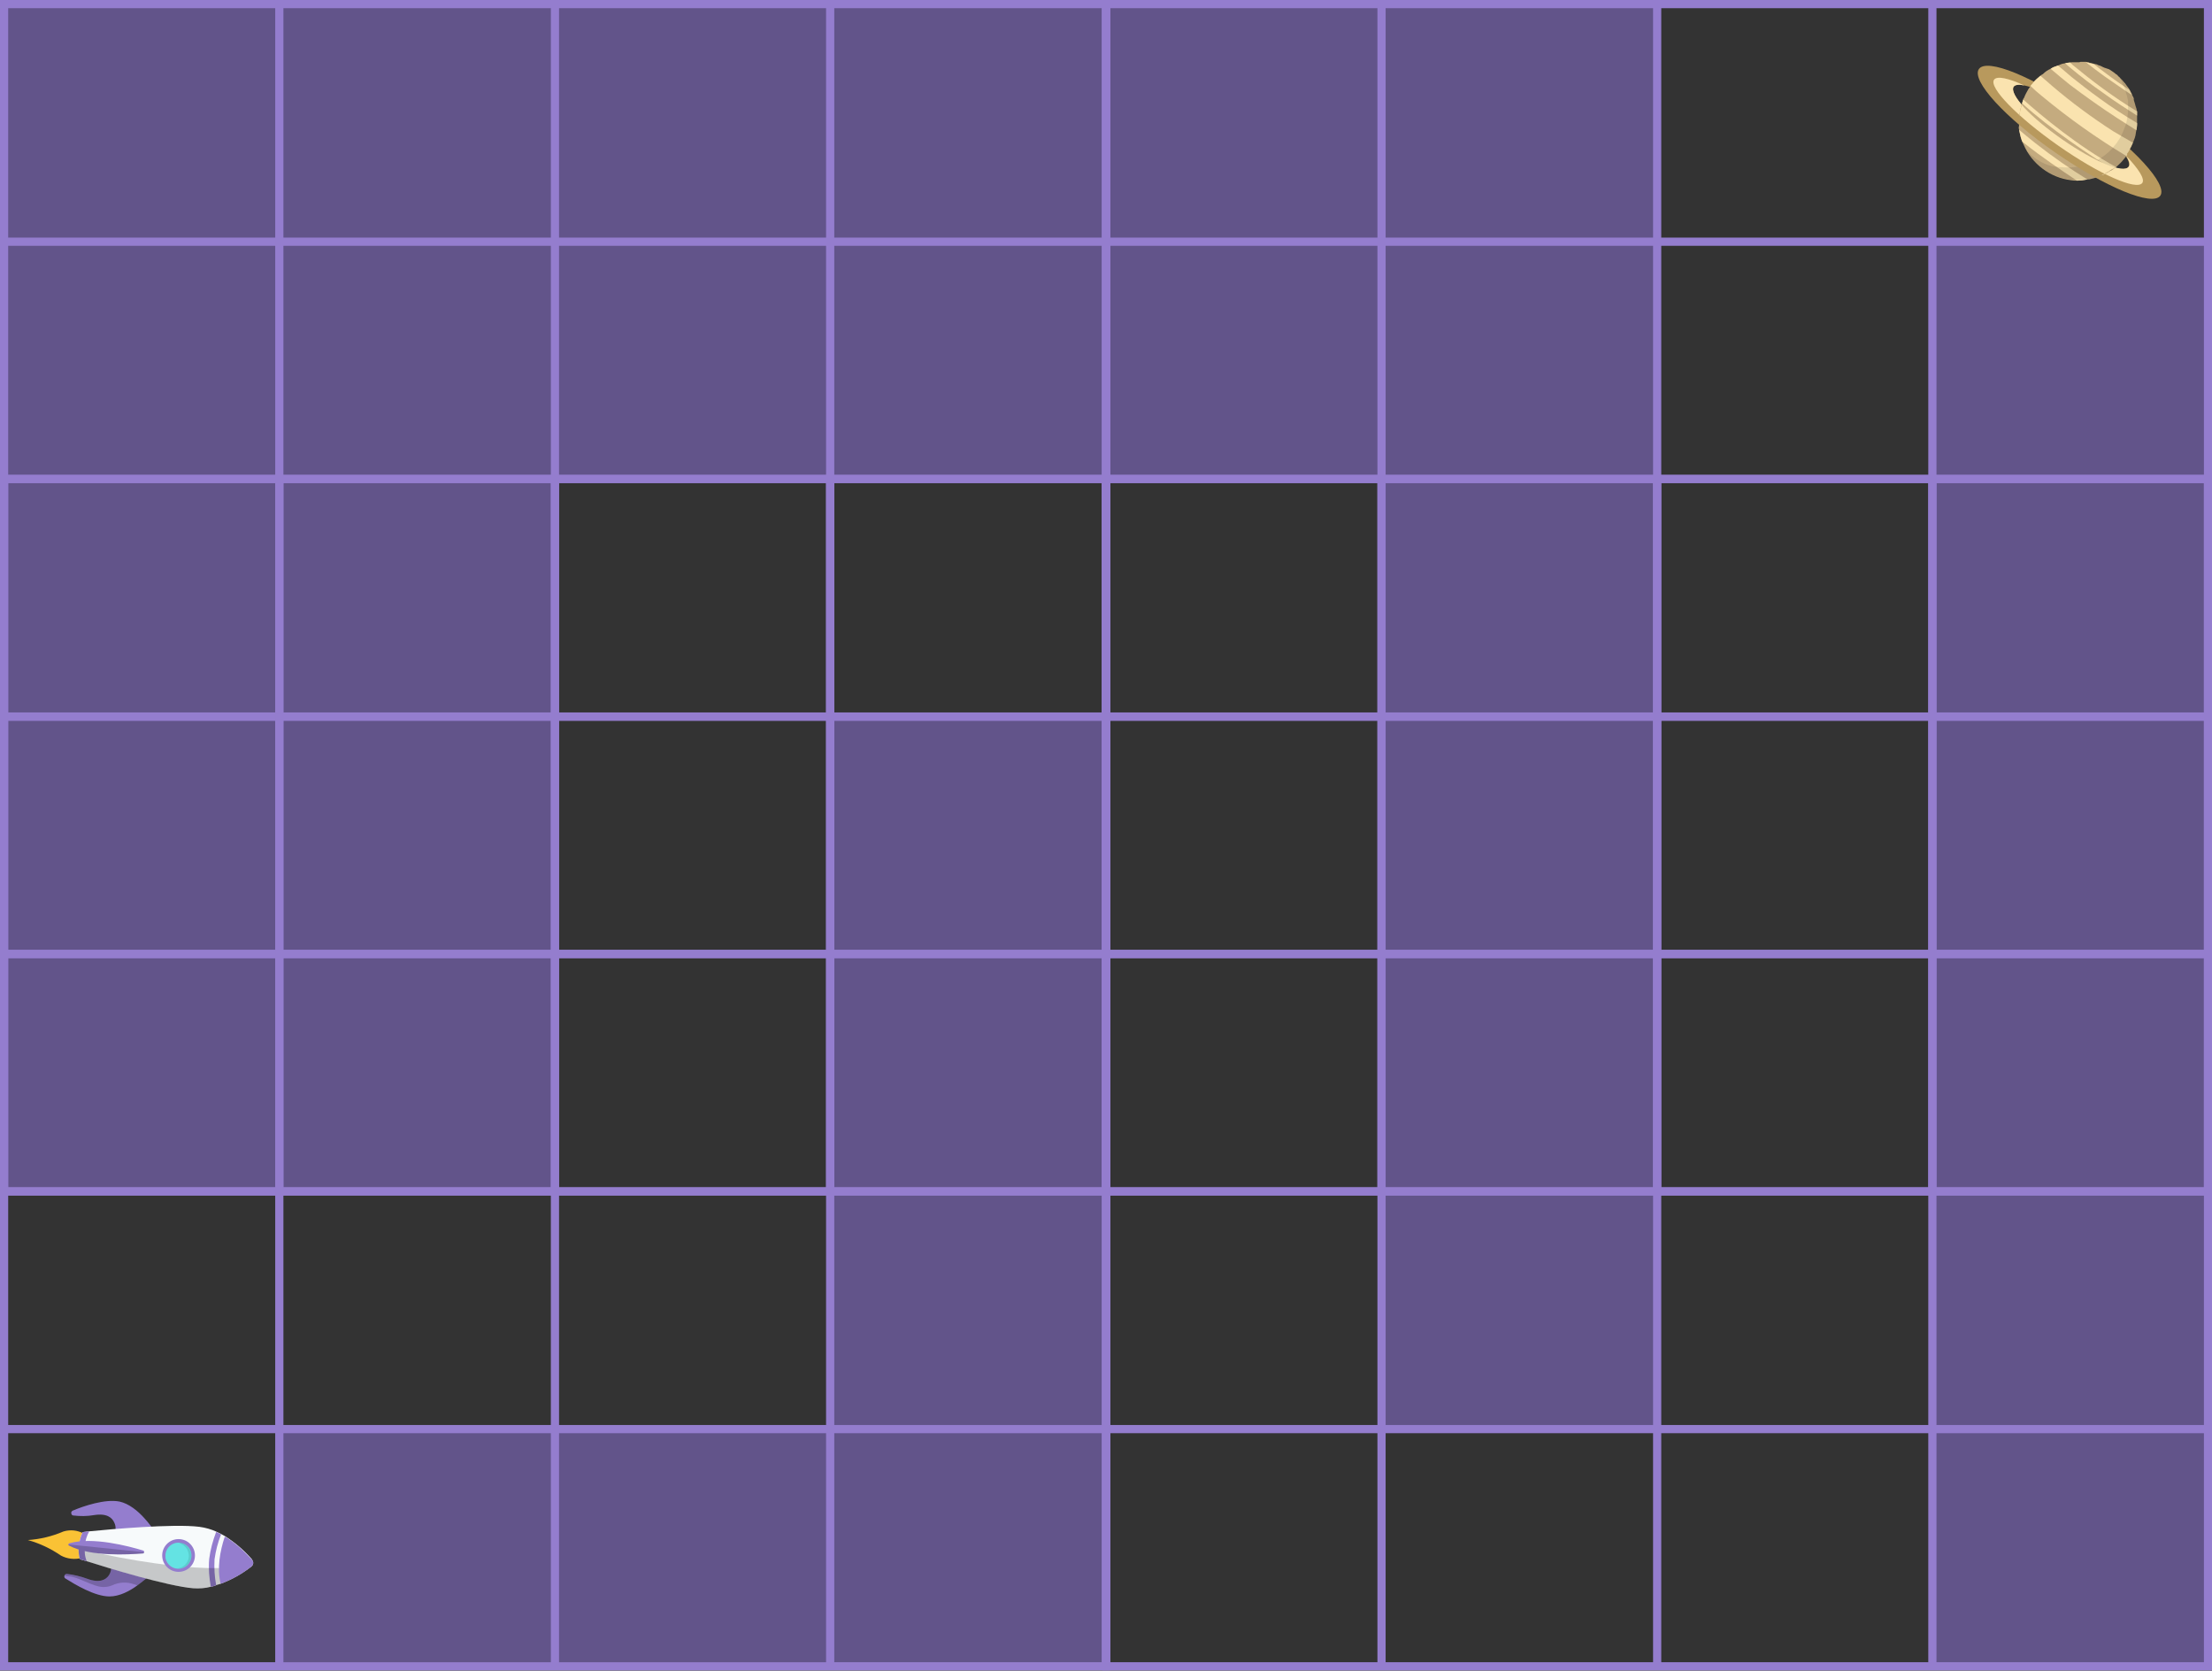 <?xml version="1.0" encoding="utf-8"?>
<!-- Generator: Adobe Illustrator 24.1.3, SVG Export Plug-In . SVG Version: 6.00 Build 0)  -->
<svg version="1.1" id="Layer_1" xmlns="http://www.w3.org/2000/svg" xmlns:xlink="http://www.w3.org/1999/xlink" x="0px" y="0px"
	 viewBox="0 0 540.1 407.8" style="enable-background:new 0 0 540.1 407.8;" xml:space="preserve">
<rect x="0" y="0" width="540.1" height="407.8" fill="#333333" stroke="none"/>
<style type="text/css">
	.st0{fill:#62548A;}
	.st1{fill:none;stroke:#947DCE;stroke-width:2;stroke-miterlimit:10;}
	.st2{fill:#FAC235;}
	.st3{fill:#947DCE;}
	.st4{opacity:0.2;enable-background:new    ;}
	.st5{fill:#F7FAFB;}
	.st6{fill:#64E3E3;}
	.st7{opacity:0.1;enable-background:new    ;}
	.st8{fill:#B8995D;}
	.st9{fill:#FAE3AF;}
	.st10{clip-path:url(#SVGID_2_);}
	.st11{fill:#C4AB7F;}
	.st12{clip-path:url(#SVGID_4_);}
</style>
<g transform="translate(-625.454 -135.431)">
	<rect x="626.5" y="136.4" class="st0" width="402.8" height="115.9"/>
	<rect x="626.5" y="252.4" class="st0" width="134.5" height="173.9"/>
	<rect x="693.7" y="484.2" class="st0" width="134.5" height="57"/>
	<rect x="1097.3" y="194.4" class="st0" width="66.9" height="347.8"/>
	<rect x="828.2" y="310.3" class="st0" width="66.9" height="231.9"/>
	<rect x="962.7" y="252.4" class="st0" width="66.9" height="231.9"/>
	<g transform="translate(626.454 136.431)">
		<g transform="translate(269.126)">
			<rect x="0" class="st1" width="269" height="289.8"/>
			<line class="st1" x1="0" y1="231.9" x2="269" y2="231.9"/>
			<line class="st1" x1="0" y1="173.9" x2="269" y2="173.9"/>
			<line class="st1" x1="0" y1="115.9" x2="269" y2="115.9"/>
			<line class="st1" x1="0" y1="58" x2="269" y2="58"/>
			<line class="st1" x1="201.7" y1="0" x2="201.7" y2="289.8"/>
			<line class="st1" x1="134.5" y1="0" x2="134.5" y2="289.8"/>
			<line class="st1" x1="67.2" y1="0" x2="67.2" y2="289.8"/>
		</g>
		<rect class="st1" width="269" height="289.8"/>
		<line class="st1" x1="0" y1="231.9" x2="269" y2="231.9"/>
		<line class="st1" x1="0" y1="173.9" x2="269" y2="173.9"/>
		<line class="st1" x1="0" y1="115.9" x2="269" y2="115.9"/>
		<line class="st1" x1="0" y1="58" x2="269" y2="58"/>
		<line class="st1" x1="201.7" y1="0" x2="201.7" y2="289.8"/>
		<line class="st1" x1="134.5" y1="0" x2="134.5" y2="289.8"/>
		<line class="st1" x1="67.2" y1="0" x2="67.2" y2="289.8"/>
		<g transform="translate(269.126 115.936)">
			<rect x="0" y="0" class="st1" width="269" height="289.8"/>
			<line class="st1" x1="0" y1="231.9" x2="269" y2="231.9"/>
			<line class="st1" x1="0" y1="173.9" x2="269" y2="173.9"/>
			<line class="st1" x1="0" y1="115.9" x2="269" y2="115.9"/>
			<line class="st1" x1="0" y1="58" x2="269" y2="58"/>
			<line class="st1" x1="201.7" y1="0" x2="201.7" y2="289.8"/>
			<line class="st1" x1="134.5" y1="0" x2="134.5" y2="289.8"/>
			<line class="st1" x1="67.2" y1="0" x2="67.2" y2="289.8"/>
		</g>
		<g transform="translate(0 115.936)">
			<rect y="0" class="st1" width="269" height="289.8"/>
			<line class="st1" x1="0" y1="231.9" x2="269" y2="231.9"/>
			<line class="st1" x1="0" y1="173.9" x2="269" y2="173.9"/>
			<line class="st1" x1="0" y1="115.9" x2="269" y2="115.9"/>
			<line class="st1" x1="0" y1="58" x2="269" y2="58"/>
			<line class="st1" x1="201.7" y1="0" x2="201.7" y2="289.8"/>
			<line class="st1" x1="134.5" y1="0" x2="134.5" y2="289.8"/>
			<line class="st1" x1="67.2" y1="0" x2="67.2" y2="289.8"/>
		</g>
	</g>
	<g transform="translate(634.359 496.421)">
		<g transform="translate(0 24.53)">
			<path class="st2" d="M6.6-11.7c-2.8,1.2-5.7,1.9-8.7,2.1c0,0,0,0,0,0l0,0C0.8-8.8,3.5-7.5,6-5.8C7.5-5,9.3-4.8,10.9-5.2l0.5-3
				l0,0l0.1-3C10-12,8.3-12.2,6.6-11.7z"/>
		</g>
		<g transform="translate(2.682)">
			<g transform="translate(9.757 19.797)">
				<path class="st3" d="M5.8,2C5.8,2.6,5.6,3.2,5.2,3.8C4.5,4.8,3,5.7,0,4.6c-1.6-0.6-3.3-1-5-1.2c-0.3,0-0.5,0.1-0.6,0.4
					c-0.1,0.3,0,0.6,0.2,0.7C-3,6,1.8,8.9,5.4,8.9c2.4,0,4.9-1.3,6.8-2.7c1.2-0.9,2.4-1.8,3.4-2.9c-2.8-0.1-5.5-0.4-8.2-1l0,0
					l-0.2,0C6.7,2.2,6.3,2.1,5.8,2z"/>
				<path class="st4" d="M5.8,2C5.8,2.6,5.6,3.2,5.2,3.8C4.5,4.8,3,5.7,0,4.6c-1.6-0.6-3.3-1-5-1.2c-0.3,0-0.5,0.1-0.6,0.4
					C-5.3,3.9-4.9,4-4.6,4c2.2,0,5.8,2.5,8.4,2.6c0.8,0,1.5-0.1,2.2-0.4c1.7-0.8,3.6-0.9,5.3-0.3l0.9,0.3c1.2-0.9,2.4-1.8,3.4-2.9
					c-2.8-0.1-5.5-0.4-8.2-1l0,0l-0.2,0l-0.1,0c-0.1,0-0.2,0-0.2-0.1c-0.1,0-0.2,0-0.3-0.1l0,0L6.3,2.1C6.2,2,6,2,5.8,2z"/>
			</g>
			<g transform="translate(0 11.534)">
				<path class="st3" d="M16.6,1c0.1-0.7,0-1.3-0.3-1.9c-0.5-1.1-1.7-2.3-4.9-1.8C9.7-2.4,8-2.4,6.3-2.6c-0.3,0-0.5-0.3-0.5-0.7
					c0-0.2,0.2-0.4,0.4-0.5c2.6-1.1,7.9-2.9,11.4-2.2c2.3,0.5,4.5,2.3,6.1,4.1c1,1.1,1.9,2.3,2.7,3.5C23.7,1.2,20.9,1,18.2,1l0,0
					C18.1,1,18,1,18,1C17.5,1,17,1,16.6,1z"/>
			</g>
			<g transform="translate(5.393)">
				<path class="st5" d="M4.8,12.8c-1,0.1-1.6,0.2-1.6,0.2c-0.6,1.3-0.9,2.7-1,4.1c0,0.8,0.1,1.7,0.3,2.5c0,0,0.6,0.2,1.7,0.5
					c5,1.6,19.8,6.1,26,6.6c1.5,0.1,3,0,4.4-0.4c0.5-0.1,0.9-0.2,1.3-0.4c0.3-0.1,0.7-0.2,1-0.3c2.7-1,5.2-2.4,7.5-4.2
					c0.5-0.4,0.6-1.1,0.2-1.6c0,0,0,0,0-0.1c-1.9-2.2-4.1-4.1-6.6-5.7c-0.3-0.2-0.6-0.3-0.9-0.5c-0.4-0.2-0.8-0.4-1.2-0.6
					c-1.3-0.6-2.7-1-4.2-1.2C25.4,10.9,9.9,12.3,4.8,12.8z"/>
				<path class="st3" d="M4.8,12.8c-1,0.1-1.6,0.2-1.6,0.2c-0.6,1.3-0.9,2.7-1,4.1c0,0.8,0.1,1.7,0.3,2.5c0,0,0.6,0.2,1.7,0.5
					c-0.5-1.2-0.6-2.5-0.4-3.7C3.8,15.1,4.2,13.9,4.8,12.8z"/>
				<g transform="translate(23.098 0.95)">
					<path class="st3" d="M12.7,12c-0.8,2.1-1.4,4.3-1.7,6.6c-0.2,2.3,0,4.6,0.4,6.8c0.5-0.1,0.9-0.2,1.3-0.4
						c-0.4-2.1-0.5-4.2-0.4-6.3c0.3-2.1,0.8-4.1,1.6-6.1C13.6,12.4,13.2,12.2,12.7,12z"/>
				</g>
				<path class="st4" d="M2.2,17.1c0,0.8,0.1,1.7,0.3,2.5c0,0,20.1,6.5,27.7,7.1c1.5,0.1,3,0,4.4-0.4c0.5-0.1,0.9-0.2,1.3-0.4
					c0.3-0.1,0.7-0.2,1-0.3c2.7-1,5.2-2.4,7.5-4.2c0.2-0.2,0.4-0.4,0.4-0.7C41.8,21.7,31.3,23.7,2.2,17.1z"/>
			</g>
			<path class="st3" d="M43.3,14.1C43,15,42.7,16,42.5,16.9c-0.2,0.9-0.4,1.9-0.5,2.9c-0.2,1.9-0.2,3.9,0.3,5.8
				c2.7-1,5.2-2.4,7.5-4.2c0.5-0.4,0.6-1.1,0.2-1.6c0,0,0,0,0,0c-1.7-1.9-3.6-3.7-5.7-5.1l0,0C43.9,14.4,43.6,14.2,43.3,14.1z"/>
			<g transform="translate(5.006 17.197)">
				<path class="st3" d="M0.4-1.5C0.2-1.5,0.1-1.3,0.1-1.1c0,0.1,0.1,0.2,0.2,0.2c5.2,2.7,14.3,2.2,18,1.9c0.2,0,0.3-0.2,0.3-0.4
					c0-0.1-0.1-0.3-0.2-0.3C14.8-0.8,6-3.1,0.4-1.5z"/>
				<path class="st4" d="M18.6,0.7L0.1-1.2c0,0.1,0.1,0.3,0.2,0.3c5.2,2.7,14.3,2.2,18,1.9C18.5,1,18.6,0.9,18.6,0.7z"/>
			</g>
			<g transform="translate(21.614 7.594)">
				<circle class="st3" cx="10.4" cy="11.1" r="4"/>
				<path class="st6" d="M10.7,8L10.7,8c-1.8-0.2-3.3,1.1-3.5,2.8l0,0c0,0.3,0,0.6,0,0.9c0.3,1.7,1.9,2.9,3.7,2.6
					c1.7-0.3,2.9-1.9,2.6-3.7C13.3,9.2,12.1,8.1,10.7,8L10.7,8z"/>
				<path class="st7" d="M11.5,8.2c1.6,0.6,2.4,2.5,1.8,4.1c-0.5,1.3-1.9,2.1-3.3,2c-0.1,0-0.2,0-0.3,0c1.8,0,3.2-1.4,3.2-3.1
					c0-1.3-0.8-2.5-2-3C10.8,8.1,10.6,8,10.4,8c0.1,0,0.1,0,0.2,0l0,0C11,8,11.3,8.1,11.5,8.2z"/>
			</g>
			<path class="st2" d="M8.7,16.6L8.7,16.6L8.7,16.6z"/>
		</g>
	</g>
	<g transform="translate(1108.331 150.521)">
		<g transform="translate(0 0.972)">
			<path class="st8" d="M25.9,11.3C13.7,2.7,2.2-2,0.3,0.8S6.7,12.7,19,21.2s23.7,13.2,25.6,10.5S38.1,19.8,25.9,11.3z M25,11.8
				c5.4,3.8,9.6,7.7,11.2,10.3c0.7,1.1,1,2,0.6,2.6c-1.2,1.7-8.5-1.2-16.2-6.6S7.6,6.9,8.8,5.1c0.4-0.5,1.3-0.6,2.6-0.3
				C14.5,5.4,19.7,8,25,11.8L25,11.8z"/>
			<path class="st9" d="M40.2,28.6c-1.4,1.9-10.5-2.1-20.5-9.1S2.7,5.3,4,3.4c0.7-1,3.5-0.4,7.4,1.4c-1.3-0.3-2.2-0.2-2.6,0.3
				C7.7,6.9,12.9,12.6,20.7,18s15,8.4,16.2,6.6c0.4-0.5,0.1-1.4-0.6-2.6C39.3,25.2,40.9,27.6,40.2,28.6z"/>
		</g>
		<g transform="translate(10.126)">
			<g>
				<defs>
					<path id="SVGID_1_" d="M26.4,22.7L26.4,22.7c-0.1,0.1-0.2,0.2-0.2,0.3c-0.3,0.4-0.7,0.8-1,1.2c-0.4,0.5-0.9,0.9-1.4,1.4
						c-0.1,0.1-0.3,0.2-0.4,0.3s-0.3,0.2-0.4,0.3c-0.2,0.2-0.4,0.3-0.7,0.4c-0.3,0.2-0.6,0.4-1,0.6c-0.3,0.1-0.5,0.3-0.8,0.4l0,0
						c-0.2,0.1-0.5,0.2-0.7,0.3c-0.2,0.1-0.4,0.1-0.5,0.2l0,0c-0.3,0.1-0.7,0.2-1,0.3c-0.4,0.1-0.8,0.2-1.2,0.3l-0.3,0
						C15.8,28.9,15,29,14.2,29c0,0-0.1,0-0.1,0c-0.5,0-0.9,0-1.4-0.1l0,0c-5.1-0.6-9.6-4-11.6-8.7c0-0.1-0.1-0.2-0.1-0.2
						c-0.1-0.1-0.1-0.3-0.2-0.4c0,0,0-0.1-0.1-0.2c-0.2-0.6-0.4-1.2-0.5-1.8c-0.1-0.3-0.1-0.6-0.2-0.9c0-0.2,0-0.3-0.1-0.5
						C0,15.7,0,15.4,0,15c0-0.4,0-0.7,0-1.1c0-0.3,0-0.6,0.1-0.9v0c0.1-0.7,0.2-1.4,0.4-2c0,0,0,0,0,0c0.1-0.3,0.1-0.5,0.2-0.8
						C0.8,9.8,0.9,9.5,1,9.2C1,9,1.1,8.9,1.2,8.8C1.5,8,1.9,7.3,2.3,6.6c0.1-0.1,0.2-0.3,0.3-0.4C2.7,6.1,2.7,6,2.8,5.9
						c0-0.1,0.1-0.1,0.1-0.2C3.1,5.5,3.3,5.3,3.5,5C4,4.4,4.6,3.9,5.2,3.4c0.2-0.2,0.4-0.3,0.6-0.4C6.4,2.4,7,2,7.7,1.7
						C8,1.5,8.2,1.4,8.4,1.3C8.8,1.2,9.1,1,9.5,0.9c0.2-0.1,0.5-0.2,0.7-0.3c0.3-0.1,0.6-0.2,0.8-0.2c0,0,0,0,0,0
						c0.4-0.1,0.8-0.2,1.2-0.2c0.2,0,0.5-0.1,0.7-0.1c0.2,0,0.3,0,0.5,0c0.1,0,0.3,0,0.4,0c0.2,0,0.3,0,0.5,0c0.1,0,0.3,0,0.4,0
						C15,0,15,0,15.1,0c0.1,0,0.3,0,0.4,0l0,0c0.1,0,0.3,0,0.4,0s0.3,0,0.4,0h0l0,0l0.4,0.1c0.1,0,0.3,0,0.4,0.1
						c0.2,0,0.3,0.1,0.5,0.1c0.1,0,0.2,0.1,0.4,0.1l0,0c0.1,0,0.2,0.1,0.3,0.1c0,0,0,0,0.1,0h0c0.1,0,0.3,0.1,0.4,0.1l0,0
						c0.2,0,0.3,0.1,0.5,0.2c0.1,0,0.2,0.1,0.3,0.1s0.2,0.1,0.3,0.1c0.2,0.1,0.4,0.2,0.6,0.3c0.1,0,0.2,0.1,0.2,0.1
						c0.1,0,0.2,0.1,0.3,0.1s0.2,0.1,0.3,0.1s0.2,0.1,0.3,0.1s0.2,0.1,0.3,0.1c0.1,0,0.1,0.1,0.2,0.1c0.3,0.2,0.6,0.4,0.9,0.6
						c0.1,0.1,0.3,0.2,0.4,0.3s0.2,0.2,0.4,0.3s0.2,0.2,0.3,0.3c0.1,0,0.1,0.1,0.1,0.1c0,0,0,0,0.1,0.1c0.2,0.1,0.3,0.3,0.5,0.5
						c0,0,0.1,0.1,0.1,0.1c0,0,0,0,0,0c0.1,0.1,0.2,0.2,0.3,0.3l0,0c0.2,0.2,0.4,0.5,0.6,0.7c0.1,0.1,0.2,0.2,0.3,0.4
						s0.2,0.2,0.3,0.4s0.2,0.2,0.3,0.4s0.2,0.2,0.2,0.3c0,0,0,0,0,0c0.1,0.1,0.1,0.2,0.2,0.3c0,0.1,0.1,0.1,0.1,0.2c0,0,0,0,0,0
						c0,0.1,0.1,0.2,0.1,0.2c0,0.1,0.1,0.1,0.1,0.2c0.1,0.1,0.1,0.3,0.2,0.4c0,0,0,0.1,0,0.1l0,0c0,0.1,0.1,0.1,0.1,0.2
						s0.1,0.2,0.1,0.2s0.1,0.2,0.1,0.2s0.1,0.2,0.1,0.2S28,9.2,28,9.3c0.1,0.3,0.2,0.7,0.3,1l0,0c0,0.1,0.1,0.2,0.1,0.4
						c0,0.1,0.1,0.2,0.1,0.3s0.1,0.2,0.1,0.3s0.1,0.2,0.1,0.4c0,0.1,0.1,0.3,0.1,0.4c0,0,0,0,0,0.1c0,0.1,0,0.2,0,0.3c0,0,0,0,0,0
						c0,0.1,0,0.2,0,0.3c0,0,0,0.1,0,0.1c0,0.1,0,0.2,0,0.3l0,0l0,0.1c0,0.1,0,0.1,0,0.2s0,0.2,0,0.2c0,0.1,0,0.2,0,0.4
						c0,0.1,0,0.3,0,0.4c0,0.1,0,0.2,0,0.4v0.1c0,0.1,0,0.3,0,0.4c0,0.5-0.1,1-0.2,1.4c-0.1,0.4-0.1,0.8-0.2,1.2
						c-0.1,0.4-0.2,0.8-0.4,1.2c-0.1,0.2-0.1,0.4-0.2,0.5c-0.2,0.5-0.4,0.9-0.6,1.3c-0.1,0.1-0.2,0.3-0.2,0.4
						c-0.2,0.4-0.4,0.7-0.7,1.1C26.4,22.6,26.4,22.7,26.4,22.7z"/>
				</defs>
				<clipPath id="SVGID_2_">
					<use xlink:href="#SVGID_1_"  style="overflow:visible;"/>
				</clipPath>
				<g class="st10">
					<path class="st11" d="M26.4,22.7L26.4,22.7c-0.1,0.1-0.2,0.2-0.2,0.3c-0.3,0.4-0.7,0.8-1,1.2c-0.4,0.5-0.9,0.9-1.4,1.4
						c-0.1,0.1-0.3,0.2-0.4,0.3s-0.3,0.2-0.4,0.3c-0.2,0.2-0.4,0.3-0.7,0.4c-0.3,0.2-0.6,0.4-1,0.6c-0.3,0.1-0.5,0.3-0.8,0.4l0,0
						c-0.2,0.1-0.5,0.2-0.7,0.3c-0.2,0.1-0.4,0.1-0.5,0.2l0,0c-0.3,0.1-0.7,0.2-1,0.3c-0.4,0.1-0.8,0.2-1.2,0.3l-0.3,0
						C15.8,28.9,15,29,14.2,29c0,0-0.1,0-0.1,0c-0.5,0-0.9,0-1.4-0.1l0,0c-5.1-0.6-9.6-4-11.6-8.7c0-0.1-0.1-0.2-0.1-0.2
						c-0.1-0.1-0.1-0.3-0.2-0.4c0,0,0-0.1-0.1-0.2c-0.2-0.6-0.4-1.2-0.5-1.8c-0.1-0.3-0.1-0.6-0.2-0.9c0-0.2,0-0.3-0.1-0.5
						C0,15.7,0,15.4,0,15c0-0.4,0-0.7,0-1.1c0-0.3,0-0.6,0.1-0.9v0c0.1-0.7,0.2-1.4,0.4-2c0,0,0,0,0,0c0.1-0.3,0.1-0.5,0.2-0.8
						C0.8,9.8,0.9,9.5,1,9.2C1,9,1.1,8.9,1.2,8.8C1.5,8,1.9,7.3,2.3,6.6c0.1-0.1,0.2-0.3,0.3-0.4C2.7,6.1,2.7,6,2.8,5.9
						c0-0.1,0.1-0.1,0.1-0.2C3.1,5.5,3.3,5.3,3.5,5C4,4.4,4.6,3.9,5.2,3.4c0.2-0.2,0.4-0.3,0.6-0.4C6.4,2.4,7,2,7.7,1.7
						C8,1.5,8.2,1.4,8.4,1.3C8.8,1.2,9.1,1,9.5,0.9c0.2-0.1,0.5-0.2,0.7-0.3c0.3-0.1,0.6-0.2,0.8-0.2c0,0,0,0,0,0
						c0.4-0.1,0.8-0.2,1.2-0.2c0.2,0,0.5-0.1,0.7-0.1c0.2,0,0.3,0,0.5,0c0.1,0,0.3,0,0.4,0c0.2,0,0.3,0,0.5,0c0.1,0,0.3,0,0.4,0
						C15,0,15,0,15.1,0c0.1,0,0.3,0,0.4,0l0,0c0.1,0,0.3,0,0.4,0s0.3,0,0.4,0h0l0,0l0.4,0.1c0.1,0,0.3,0,0.4,0.1
						c0.2,0,0.3,0.1,0.5,0.1c0.1,0,0.2,0.1,0.4,0.1l0,0c0.1,0,0.2,0.1,0.3,0.1c0,0,0,0,0.1,0h0c0.1,0,0.3,0.1,0.4,0.1l0,0
						c0.2,0,0.3,0.1,0.5,0.2c0.1,0,0.2,0.1,0.3,0.1s0.2,0.1,0.3,0.1c0.2,0.1,0.4,0.2,0.6,0.3c0.1,0,0.2,0.1,0.2,0.1
						c0.1,0,0.2,0.1,0.3,0.1s0.2,0.1,0.3,0.1s0.2,0.1,0.3,0.1s0.2,0.1,0.3,0.1c0.1,0,0.1,0.1,0.2,0.1c0.3,0.2,0.6,0.4,0.9,0.6
						c0.1,0.1,0.3,0.2,0.4,0.3s0.2,0.2,0.4,0.3s0.2,0.2,0.3,0.3c0.1,0,0.1,0.1,0.1,0.1c0,0,0,0,0.1,0.1c0.2,0.1,0.3,0.3,0.5,0.5
						c0,0,0.1,0.1,0.1,0.1c0,0,0,0,0,0c0.1,0.1,0.2,0.2,0.3,0.3l0,0c0.2,0.2,0.4,0.5,0.6,0.7c0.1,0.1,0.2,0.2,0.3,0.4
						s0.2,0.2,0.3,0.4s0.2,0.2,0.3,0.4s0.2,0.2,0.2,0.3c0,0,0,0,0,0c0.1,0.1,0.1,0.2,0.2,0.3c0,0.1,0.1,0.1,0.1,0.2c0,0,0,0,0,0
						c0,0.1,0.1,0.2,0.1,0.2c0,0.1,0.1,0.1,0.1,0.2c0.1,0.1,0.1,0.3,0.2,0.4c0,0,0,0.1,0,0.1l0,0c0,0.1,0.1,0.1,0.1,0.2
						s0.1,0.2,0.1,0.2s0.1,0.2,0.1,0.2s0.1,0.2,0.1,0.2S28,9.2,28,9.3c0.1,0.3,0.2,0.7,0.3,1l0,0c0,0.1,0.1,0.2,0.1,0.4
						c0,0.1,0.1,0.2,0.1,0.3s0.1,0.2,0.1,0.3s0.1,0.2,0.1,0.4c0,0.1,0.1,0.3,0.1,0.4c0,0,0,0,0,0.1c0,0.1,0,0.2,0,0.3c0,0,0,0,0,0
						c0,0.1,0,0.2,0,0.3c0,0,0,0.1,0,0.1c0,0.1,0,0.2,0,0.3l0,0l0,0.1c0,0.1,0,0.1,0,0.2s0,0.2,0,0.2c0,0.1,0,0.2,0,0.4
						c0,0.1,0,0.3,0,0.4c0,0.1,0,0.2,0,0.4v0.1c0,0.1,0,0.3,0,0.4c0,0.5-0.1,1-0.2,1.4c-0.1,0.4-0.1,0.8-0.2,1.2
						c-0.1,0.4-0.2,0.8-0.4,1.2c-0.1,0.2-0.1,0.4-0.2,0.5c-0.2,0.5-0.4,0.9-0.6,1.3c-0.1,0.1-0.2,0.3-0.2,0.4
						c-0.2,0.4-0.4,0.7-0.7,1.1C26.4,22.6,26.4,22.7,26.4,22.7z"/>
					<path class="st9" d="M28.9,13.2c-2.5-1.6-5.5-3.5-8.5-5.7c-2.6-1.8-5.2-3.8-7.6-5.8c-0.6-0.5-1.1-0.9-1.6-1.4
						c0.4-0.1,0.8-0.2,1.2-0.2L13,0.7c2.2,1.8,4.8,3.9,7.7,6c2.6,1.9,5.3,3.7,8.1,5.4c0,0.1,0,0.2,0,0.3c0,0,0,0,0,0
						c0,0.1,0,0.2,0,0.3c0,0,0,0.1,0,0.1C28.9,12.9,28.9,13,28.9,13.2L28.9,13.2L28.9,13.2z"/>
					<path class="st9" d="M23.7,25.7c-0.1,0.1-0.3,0.2-0.4,0.3s-0.3,0.2-0.4,0.3C17,22.6,7.6,16.4,0.7,10.1C0.8,9.8,0.9,9.5,1,9.2
						C5.5,13.2,14.5,20.7,23.7,25.7z"/>
					<path class="st9" d="M27.5,8.1c-2.1-1.4-4.4-3-6.7-4.6c-1.5-1.1-3-2.2-4.5-3.4l0.4,0.1c0.1,0,0.3,0,0.4,0.1
						c0.2,0,0.3,0.1,0.5,0.1c0.1,0,0.2,0.1,0.4,0.1l0,0c0.1,0,0.2,0.1,0.3,0.1c1,0.8,1.9,1.5,3,2.3c1.7,1.3,3.6,2.6,5.5,3.9
						c0.1,0.1,0.1,0.2,0.2,0.3c0,0.1,0.1,0.1,0.1,0.2c0,0,0,0,0,0c0,0.1,0.1,0.2,0.1,0.2c0,0.1,0.1,0.1,0.1,0.2
						C27.3,7.8,27.4,7.9,27.5,8.1C27.5,8.1,27.5,8.1,27.5,8.1z"/>
					<path class="st9" d="M28.8,16.8c-2.9-1.8-6.7-4.2-10.5-6.9c-2-1.4-3.9-2.8-5.9-4.3C10.8,4.3,9.2,3,7.7,1.7
						C8,1.5,8.2,1.4,8.4,1.3C8.8,1.2,9.1,1,9.5,0.9c1,0.8,2.1,1.8,3.3,2.8c2,1.6,4.3,3.4,6.8,5.2c3,2.2,6.1,4.2,9.3,6.1
						c0,0.1,0,0.3,0,0.4C28.9,15.9,28.9,16.3,28.8,16.8z"/>
					<path class="st9" d="M22.2,26.7c-0.3,0.2-0.6,0.4-1,0.6c-0.3,0.1-0.5,0.3-0.8,0.4l0,0c-0.8-0.5-1.7-1.1-2.6-1.6l0,0
						c-1.7-1.1-3.6-2.3-5.5-3.6C8.1,19.5,4,16.4,0.1,13v0c0.1-0.7,0.2-1.4,0.4-2c4.9,4.3,10,8.3,15.4,11.9l0,0
						c0.4,0.2,0.7,0.5,1.1,0.7C18.6,24.7,20.4,25.8,22.2,26.7z"/>
					<path class="st9" d="M16.8,28.8l-0.3,0C15.8,28.9,15,29,14.2,29c0,0-0.1,0-0.1,0c-3.9-2.6-8.5-5.7-12.8-9.1l0,0
						c-0.2-0.1-0.3-0.3-0.5-0.4c0,0,0-0.1-0.1-0.2c-0.2-0.6-0.4-1.2-0.5-1.8c-0.1-0.3-0.1-0.6-0.2-0.9c1.2,1,2.5,2.1,3.9,3.2
						C8.1,23.1,12.4,26.1,16.8,28.8z"/>
					<path class="st9" d="M26.4,22.7L26.4,22.7c-0.1,0.1-0.2,0.2-0.2,0.3C18.9,18.6,12,13.7,5.5,8.3C4.5,7.5,3.6,6.7,2.8,5.9
						c0-0.1,0.1-0.1,0.1-0.2C3.1,5.5,3.3,5.3,3.5,5C4,4.4,4.6,3.9,5.2,3.4c0.9,0.8,1.9,1.6,3,2.6c4.7,4,9.6,7.6,14.7,10.9
						c1.7,1,3.4,2,5,2.9c-0.2,0.5-0.4,0.9-0.6,1.3c-0.1,0.1-0.2,0.3-0.2,0.4c-0.2,0.4-0.4,0.7-0.7,1.1
						C26.4,22.6,26.4,22.7,26.4,22.7z"/>
					<path class="st7" d="M26.5,22.6c0.2-0.3,0.5-0.7,0.7-1.1c0.1-0.1,0.2-0.3,0.2-0.4c0.3-0.6,0.6-1.2,0.8-1.9
						c0.1-0.4,0.3-0.8,0.4-1.2c0.2-0.9,0.3-1.7,0.4-2.6c0-0.2,0-0.4,0-0.6c0-0.1,0-0.2,0-0.3c0-0.1,0-0.3,0-0.4c0-0.1,0-0.2,0-0.4
						c0-0.1,0-0.2,0-0.2s0-0.2,0-0.3l0,0c0-0.1,0-0.2,0-0.3c0,0,0-0.1,0-0.1c0-0.1,0-0.2,0-0.3c0,0,0,0,0,0c0-0.1,0-0.2-0.1-0.3
						c0-0.1,0-0.3-0.1-0.4c0-0.1,0-0.2-0.1-0.4s0-0.2-0.1-0.3s-0.1-0.2-0.1-0.3c0-0.1-0.1-0.2-0.1-0.4l0,0c-0.1-0.3-0.2-0.7-0.3-1
						c0-0.1-0.1-0.2-0.1-0.2s-0.1-0.2-0.1-0.2s-0.1-0.2-0.1-0.2s-0.1-0.2-0.1-0.2s-0.1-0.1-0.1-0.2c0,0,0-0.1,0-0.1
						c-0.1-0.1-0.1-0.3-0.2-0.4c0-0.1-0.1-0.1-0.1-0.2c0-0.1-0.1-0.2-0.1-0.2c0,0,0,0,0,0C27,7.1,26.9,7,26.9,7
						c-0.1-0.1-0.1-0.2-0.2-0.3s-0.2-0.2-0.2-0.3S26.3,6,26.2,5.9S26,5.7,25.9,5.5s-0.2-0.2-0.3-0.4c-0.2-0.2-0.4-0.5-0.6-0.7l0,0
						c-0.1-0.1-0.2-0.2-0.3-0.3c0,0,0,0,0,0l0,0c0,0.1,0.1,0.1,0.1,0.2c0,0,0,0,0,0c0,0.1,0.1,0.2,0.1,0.2c0,0.1,0.1,0.1,0.1,0.2
						c0.1,0.1,0.1,0.3,0.2,0.4c0,0,0,0.1,0,0.1c0,0.1,0.1,0.1,0.1,0.2s0.1,0.2,0.1,0.2s0.1,0.2,0.1,0.2s0.1,0.2,0.1,0.2
						s0.1,0.2,0.1,0.2c0.1,0.3,0.2,0.7,0.3,1l0,0c0,0.1,0.1,0.2,0.1,0.4c0,0.1,0.1,0.2,0.1,0.3s0.1,0.2,0.1,0.3s0.1,0.2,0.1,0.4
						c0,0.1,0.1,0.3,0.1,0.4c0,0.1,0,0.2,0.1,0.3c0,0,0,0,0,0c0,0.1,0,0.2,0,0.3c0,0,0,0.1,0,0.1c0,0.1,0,0.2,0,0.3l0,0
						c0,0.1,0,0.2,0,0.3s0,0.2,0,0.2c0,0.1,0,0.2,0,0.4c0,0.1,0,0.3,0,0.4c0,0.1,0,0.2,0,0.3c0,0.2,0,0.4,0,0.6
						c-0.1,0.9-0.2,1.8-0.4,2.6c-0.1,0.4-0.2,0.8-0.4,1.2c-0.2,0.6-0.5,1.3-0.8,1.9c-0.1,0.1-0.2,0.3-0.2,0.4
						c-0.2,0.4-0.4,0.7-0.7,1.1c0,0.1-0.1,0.1-0.1,0.2c-0.4,0.5-0.8,1-1.2,1.5c-1.1,1.2-2.4,2.2-3.9,3c-0.5,0.3-1,0.5-1.5,0.7
						c-0.2,0.1-0.4,0.1-0.5,0.2c-0.4,0.1-0.7,0.2-1.1,0.3c-1.3,0.3-2.6,0.5-3.9,0.5c-0.5,0-1,0-1.5-0.1l0,0C8.2,25.8,6,25,4,23.6
						c-0.7-0.5-1.3-1-1.9-1.6c2.3,3.8,6.2,6.3,10.6,6.8l0,0c1.3,0.1,2.5,0.1,3.8,0c0.5-0.1,1-0.2,1.6-0.3c0.4-0.1,0.7-0.2,1.1-0.3
						c0.2-0.1,0.4-0.1,0.5-0.2c2.1-0.8,3.9-2.1,5.5-3.7c0.4-0.5,0.8-1,1.2-1.5C26.4,22.7,26.4,22.7,26.5,22.6z"/>
					<g transform="translate(-0.001 7.582)">
						<g>
							<defs>
								<path id="SVGID_3_" d="M1.8,0C1.5,0.4,1.3,0.8,1.2,1.2C1.1,1.3,1.1,1.5,1,1.6C0.9,1.9,0.8,2.2,0.7,2.5
									C0.6,2.8,0.5,3.1,0.4,3.3c0,0,0,0,0,0c-0.2,0.7-0.3,1.3-0.4,2v0C0,5.7,0,6,0,6.3c0,0.4,0,0.7,0,1.1c0,0.4,0,0.7,0.1,1.1
									c0,0.2,0,0.3,0.1,0.5c0,0.3,0.1,0.6,0.2,0.9c0.1,0.6,0.3,1.2,0.5,1.8c0,0.1,0,0.1,0.1,0.2C0.9,12,1,12.2,1.1,12.3
									c0,0.1,0.1,0.2,0.1,0.2c2,4.8,6.4,8.1,11.6,8.7l0,0c0.5,0.1,0.9,0.1,1.4,0.1c0,0,0.1,0,0.1,0c0.8,0,1.5,0,2.3-0.1
									c0.1,0,0.2,0,0.3-0.1c0.4-0.1,0.8-0.2,1.2-0.3c0.3-0.1,0.7-0.2,1-0.3l0,0c0.2-0.1,0.4-0.1,0.5-0.2c0.2-0.1,0.5-0.2,0.7-0.3
									l0,0c0.3-0.1,0.5-0.2,0.8-0.4c0.3-0.2,0.7-0.4,1-0.6c0.2-0.1,0.4-0.3,0.7-0.4c0.1-0.1,0.3-0.2,0.4-0.3s0.3-0.2,0.4-0.3
									c0.5-0.4,1-0.9,1.4-1.4c0.1-0.1,0.1-0.2,0.2-0.2L1.8,0z"/>
							</defs>
							<clipPath id="SVGID_4_">
								<use xlink:href="#SVGID_3_"  style="overflow:visible;"/>
							</clipPath>
							<g class="st12">
								<g transform="translate(-10.126 -6.611)">
									<path class="st8" d="M25.9,11.3C13.7,2.7,2.2-2,0.3,0.8S6.7,12.7,19,21.2s23.7,13.2,25.6,10.5S38.1,19.8,25.9,11.3z
										 M25,11.8c5.4,3.8,9.6,7.7,11.2,10.3c0.7,1.1,1,2,0.6,2.6c-1.2,1.7-8.5-1.2-16.2-6.6S7.6,6.9,8.8,5.1
										c0.4-0.5,1.3-0.6,2.6-0.3C14.5,5.4,19.7,8,25,11.8L25,11.8z"/>
									<path class="st9" d="M40.2,28.6c-1.4,1.9-10.5-2.1-20.5-9.1S2.7,5.3,4,3.4c0.7-1,3.5-0.4,7.4,1.4c-1.3-0.3-2.2-0.2-2.6,0.3
										C7.6,6.9,12.9,12.6,20.7,18s15,8.4,16.2,6.6c0.4-0.5,0.1-1.4-0.6-2.6C39.3,25.2,40.9,27.6,40.2,28.6z"/>
								</g>
							</g>
						</g>
					</g>
				</g>
			</g>
		</g>
	</g>
</g>
</svg>
